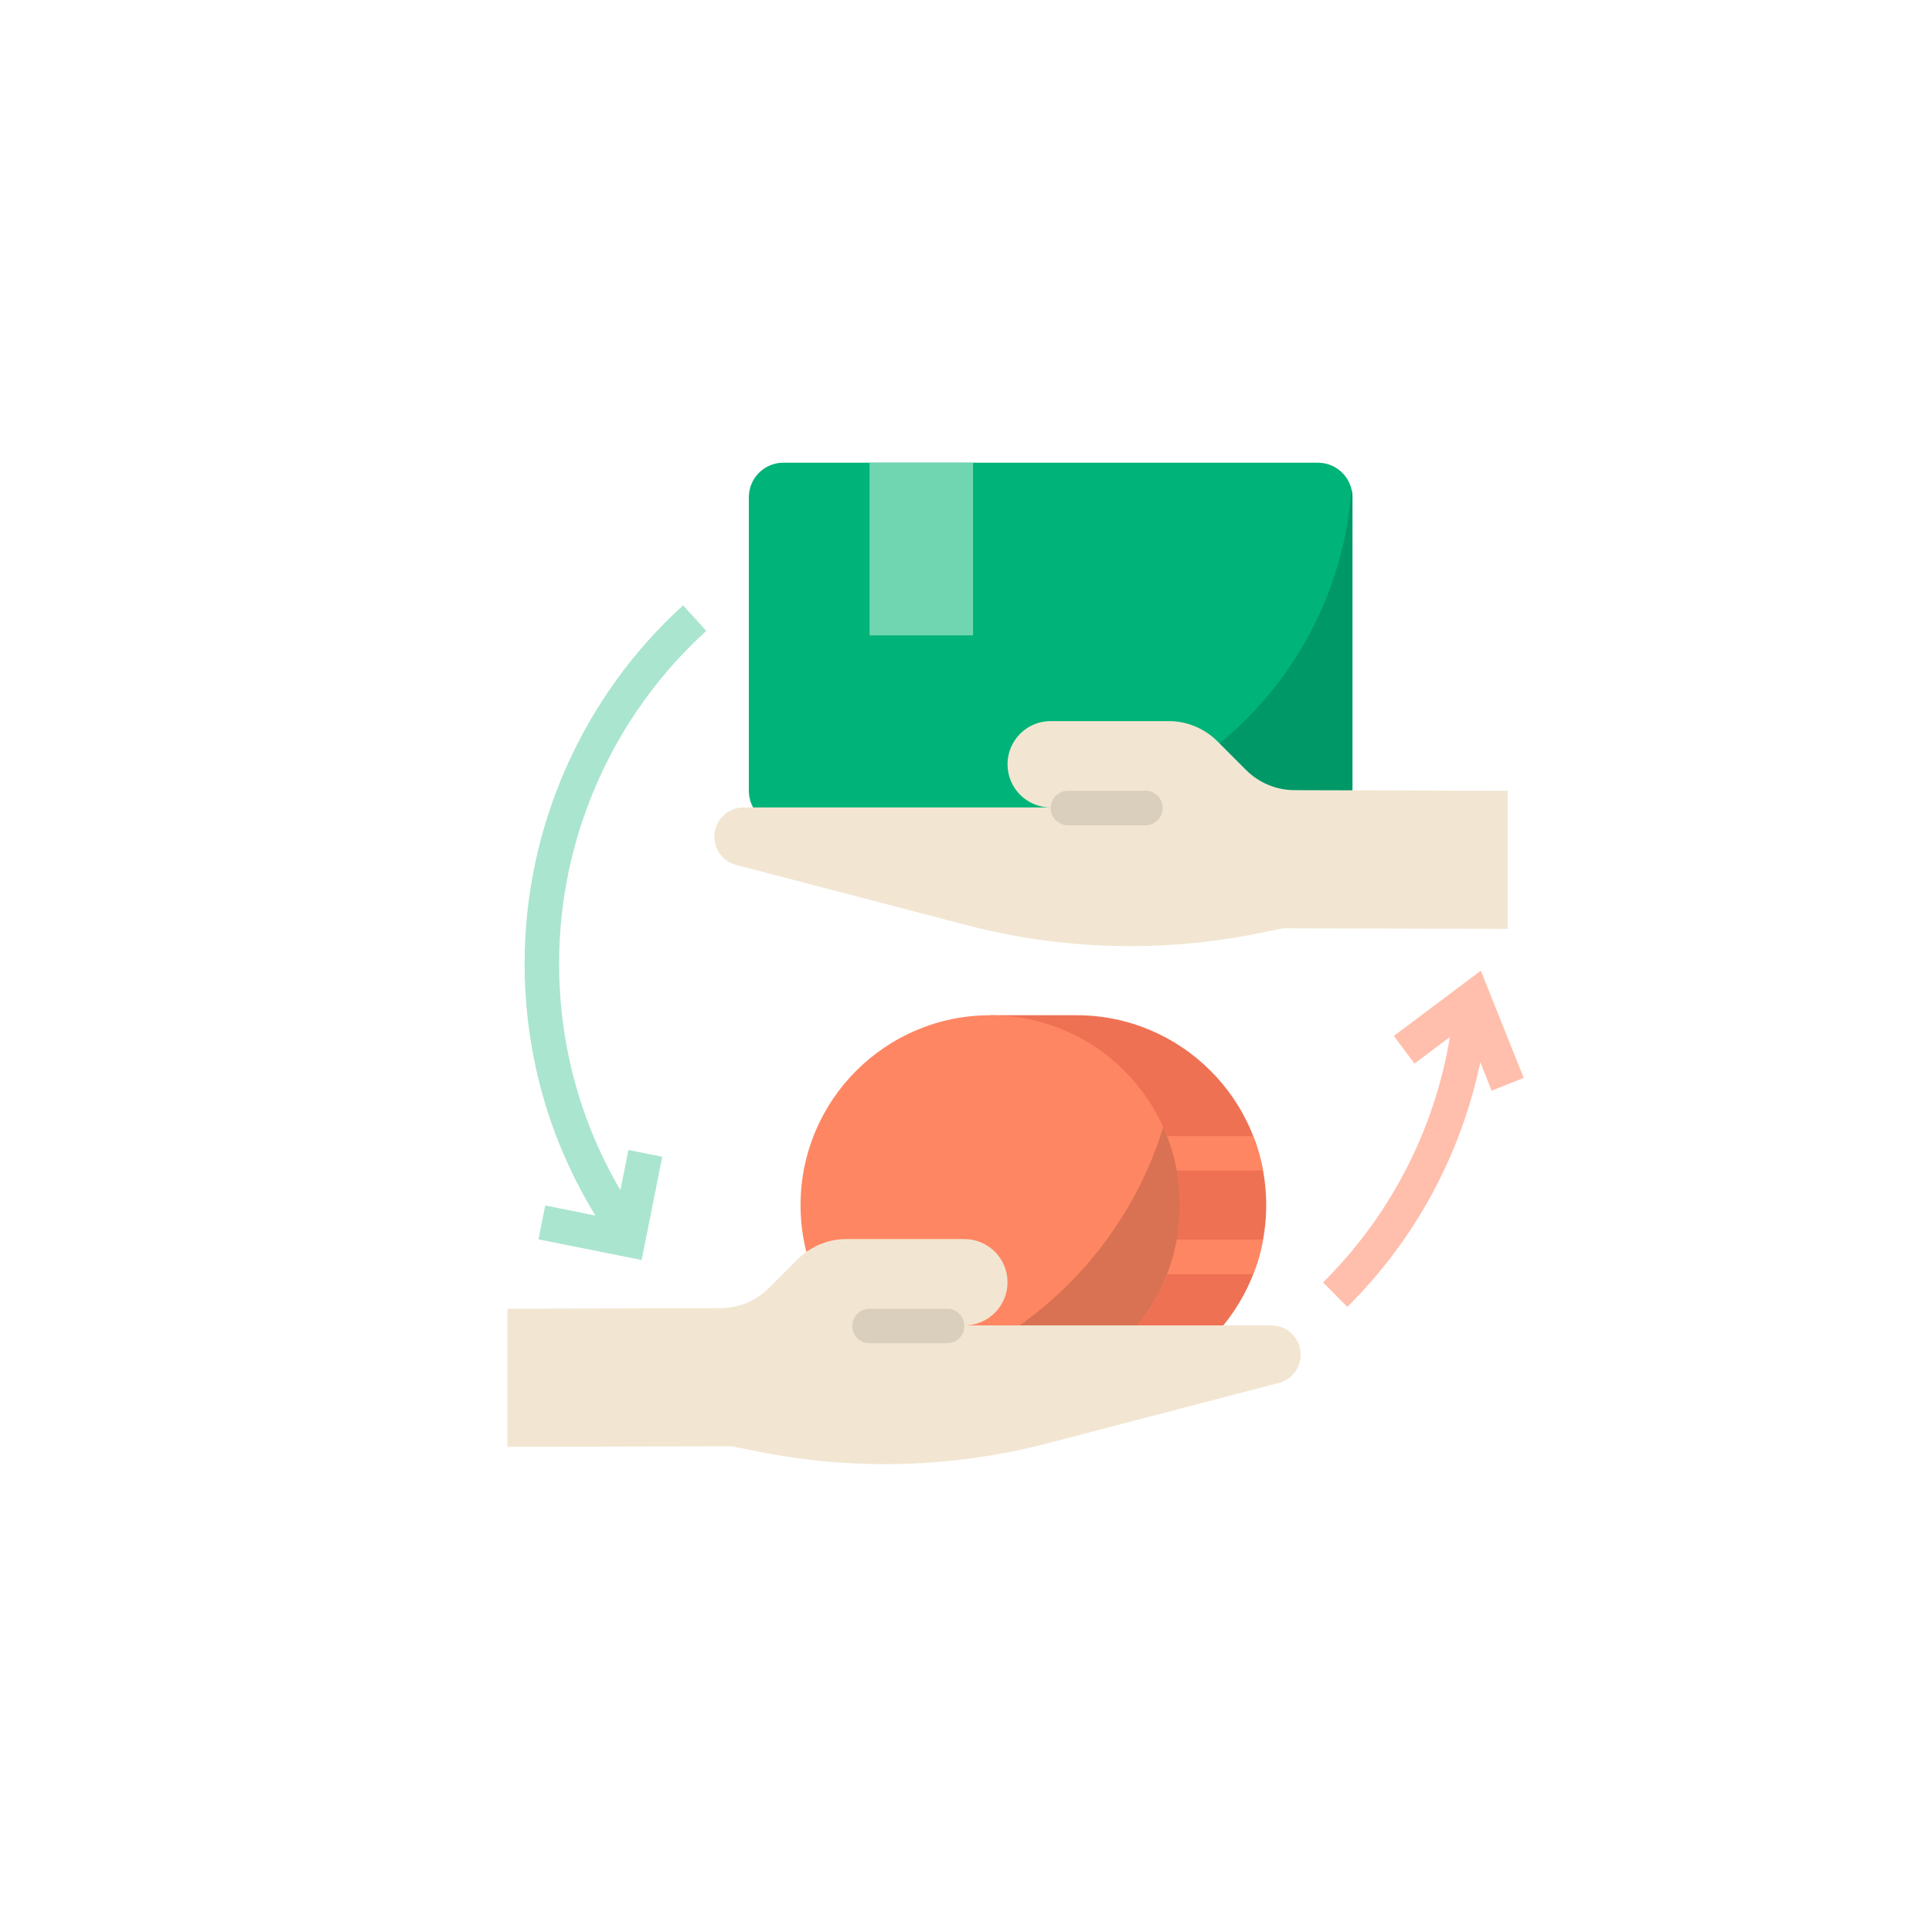 <svg xmlns="http://www.w3.org/2000/svg" xmlns:xlink="http://www.w3.org/1999/xlink" width="500" zoomAndPan="magnify" viewBox="0 0 375 375" height="500" preserveAspectRatio="xMidYMid meet" version="1.0"><defs><clipPath id="c43dd1de08"><path d="M 145 89.777 L 263 89.777 L 263 161 L 145 161 Z M 145 89.777 " clip-rule="nonzero"/></clipPath><clipPath id="1f94fc9935"><path d="M 168 89.777 L 189 89.777 L 189 124 L 168 124 Z M 168 89.777 " clip-rule="nonzero"/></clipPath><clipPath id="ea2aeea8bf"><path d="M 256 188 L 295.73 188 L 295.73 254 L 256 254 Z M 256 188 " clip-rule="nonzero"/></clipPath><clipPath id="96cbb758f7"><path d="M 98.48 240 L 253 240 L 253 285 L 98.48 285 Z M 98.48 240 " clip-rule="nonzero"/></clipPath></defs><rect x="-37.5" width="450" fill="#ffffff" y="-37.5" height="450" fill-opacity="1"/><rect x="-37.5" width="450" fill="#ffffff" y="-37.5" height="450" fill-opacity="1"/><g clip-path="url(#c43dd1de08)"><path fill="#00b378" d="M 255.812 89.812 L 152.039 89.812 C 148.344 89.812 145.348 92.816 145.348 96.516 L 145.348 153.488 C 145.348 157.191 148.344 160.191 152.039 160.191 L 255.812 160.191 C 259.512 160.191 262.508 157.191 262.508 153.488 L 262.508 96.516 C 262.508 92.816 259.512 89.812 255.812 89.812 " fill-opacity="1" fill-rule="nonzero"/></g><path fill="#ef7154" d="M 192.211 197.055 L 192.211 270.785 L 208.949 270.785 C 229.285 270.785 245.77 254.277 245.77 233.918 C 245.77 213.559 229.285 197.055 208.949 197.055 L 192.211 197.055 " fill-opacity="1" fill-rule="nonzero"/><path fill="#ff8662" d="M 229.031 233.918 C 229.031 254.277 212.547 270.785 192.211 270.785 C 171.875 270.785 155.387 254.277 155.387 233.918 C 155.387 213.559 171.875 197.055 192.211 197.055 C 212.547 197.055 229.031 213.559 229.031 233.918 " fill-opacity="1" fill-rule="nonzero"/><path fill="#009866" d="M 192.211 160.191 L 255.812 160.191 C 259.512 160.191 262.508 157.191 262.508 153.488 L 262.508 96.516 C 262.508 95.98 262.438 95.461 262.32 94.961 C 259.684 131.426 229.305 160.191 192.211 160.191 " fill-opacity="1" fill-rule="nonzero"/><path fill="#f2e6d2" d="M 144.316 156.723 L 203.926 156.723 C 199.305 156.723 195.559 152.973 195.559 148.344 C 195.559 143.719 199.305 139.965 203.926 139.965 L 226.836 139.965 C 230.383 139.965 233.789 141.379 236.301 143.891 L 241.848 149.445 C 244.359 151.957 247.766 153.371 251.316 153.371 L 292.637 153.488 L 292.637 180.297 L 249.117 180.18 L 243.984 181.211 C 225.332 184.945 206.082 184.387 187.68 179.582 L 142.887 167.883 C 140.391 167.23 138.652 164.977 138.652 162.395 C 138.652 159.262 141.188 156.723 144.316 156.723 " fill-opacity="1" fill-rule="nonzero"/><path fill="#dacfbd" d="M 207.273 160.191 L 222.34 160.191 C 224.188 160.191 225.684 158.691 225.684 156.84 C 225.684 154.988 224.188 153.488 222.34 153.488 L 207.273 153.488 C 205.426 153.488 203.926 154.988 203.926 156.84 C 203.926 158.691 205.426 160.191 207.273 160.191 " fill-opacity="1" fill-rule="nonzero"/><g clip-path="url(#1f94fc9935)"><path fill="#70d6b1" d="M 168.777 89.812 L 168.777 123.328 L 188.863 123.328 L 188.863 89.812 L 168.777 89.812 " fill-opacity="1" fill-rule="nonzero"/></g><path fill="#aae5cf" d="M 101.828 187 C 101.828 204.477 106.559 221.234 115.566 235.934 L 105.832 233.984 L 104.52 240.555 L 124.539 244.566 L 128.543 224.523 L 121.98 223.207 L 120.418 231.012 C 112.613 217.711 108.523 202.664 108.523 187 C 108.523 162.477 118.938 138.949 137.09 122.457 L 132.59 117.492 C 113.043 135.254 101.828 160.59 101.828 187 " fill-opacity="1" fill-rule="nonzero"/><g clip-path="url(#ea2aeea8bf)"><path fill="#ffbfac" d="M 295.742 209.215 L 287.426 188.398 L 270.543 201.078 L 274.559 206.438 L 281.426 201.281 C 278.453 219.266 269.875 235.949 256.805 248.91 L 261.516 253.672 C 274.664 240.633 283.59 224.09 287.32 206.18 L 289.527 211.707 L 295.742 209.215 " fill-opacity="1" fill-rule="nonzero"/></g><path fill="#ff8662" d="M 245.16 240.621 L 222.34 240.621 L 222.34 247.324 L 243.258 247.324 C 244.094 245.18 244.734 242.938 245.16 240.621 " fill-opacity="1" fill-rule="nonzero"/><path fill="#ff8662" d="M 243.258 220.516 L 222.34 220.516 L 222.34 227.215 L 245.16 227.215 C 244.734 224.898 244.094 222.656 243.258 220.516 " fill-opacity="1" fill-rule="nonzero"/><path fill="#d97253" d="M 177.07 267.535 C 181.688 269.621 186.816 270.785 192.211 270.785 C 212.547 270.785 229.031 254.277 229.031 233.918 C 229.031 228.52 227.871 223.387 225.785 218.762 C 218.641 242.023 200.305 260.375 177.07 267.535 " fill-opacity="1" fill-rule="nonzero"/><g clip-path="url(#96cbb758f7)"><path fill="#f2e6d2" d="M 246.801 257.262 L 187.188 257.262 C 191.812 257.262 195.559 253.512 195.559 248.883 C 195.559 244.258 191.812 240.504 187.188 240.504 L 164.281 240.504 C 160.73 240.504 157.324 241.918 154.816 244.43 L 149.266 249.984 C 146.758 252.496 143.352 253.91 139.801 253.91 L 98.48 254.027 L 98.48 280.836 L 142 280.719 L 147.133 281.746 C 165.781 285.484 185.035 284.926 203.438 280.121 L 248.23 268.422 C 250.723 267.77 252.465 265.516 252.465 262.934 C 252.465 259.801 249.93 257.262 246.801 257.262 " fill-opacity="1" fill-rule="nonzero"/></g><path fill="#dacfbd" d="M 183.844 260.73 L 168.777 260.73 C 166.93 260.73 165.43 259.23 165.43 257.379 C 165.43 255.527 166.93 254.027 168.777 254.027 L 183.844 254.027 C 185.691 254.027 187.188 255.527 187.188 257.379 C 187.188 259.23 185.691 260.73 183.844 260.73 " fill-opacity="1" fill-rule="nonzero"/></svg>
